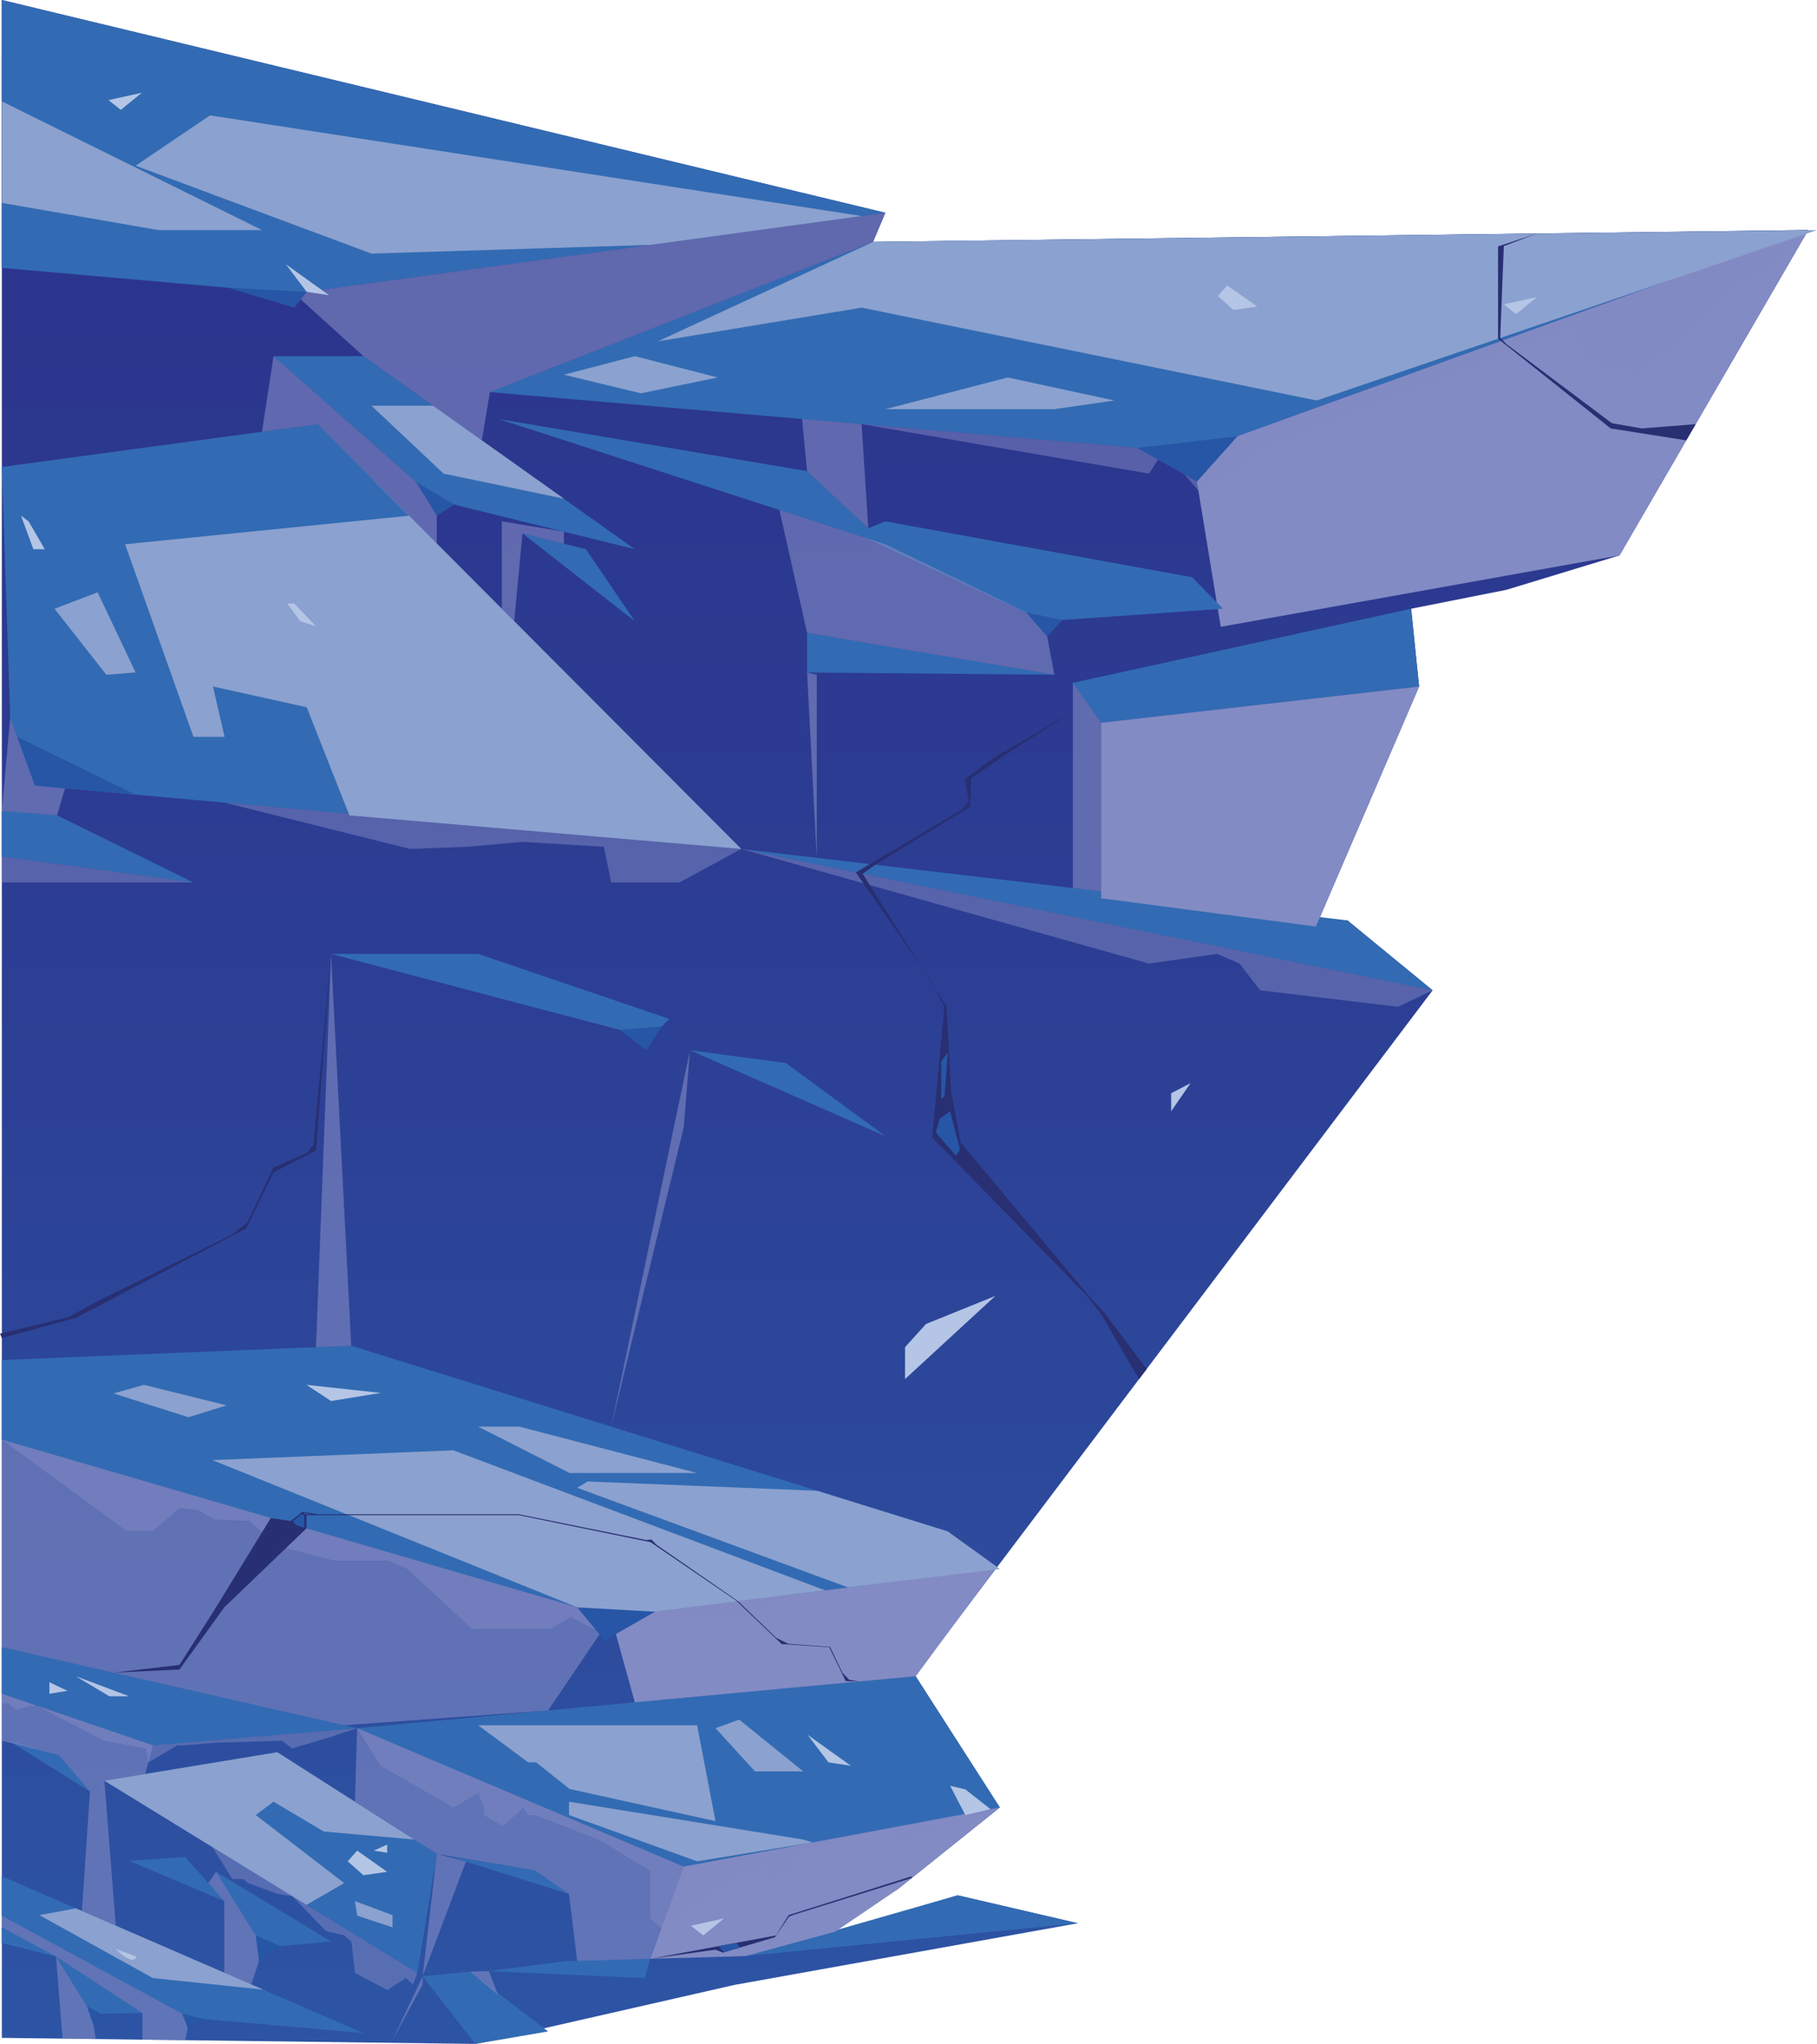 <?xml version="1.0" encoding="UTF-8"?>
<svg xmlns="http://www.w3.org/2000/svg" xmlns:xlink="http://www.w3.org/1999/xlink" viewBox="0 0 318.79 358.56">
  <defs>
    <style>
      .cls-1, .cls-2, .cls-3, .cls-4, .cls-5, .cls-6, .cls-7, .cls-8, .cls-9 {
        stroke-width: 0px;
      }

      .cls-1, .cls-10 {
        mix-blend-mode: soft-light;
      }

      .cls-1, .cls-3, .cls-4 {
        fill: #828bc4;
      }

      .cls-2 {
        fill: url(#_ÂÁ_Ï_ÌÌ_È_ËÂÌÚ_216);
      }

      .cls-3 {
        opacity: .5;
      }

      .cls-3, .cls-11 {
        mix-blend-mode: multiply;
      }

      .cls-12 {
        isolation: isolate;
      }

      .cls-11 {
        opacity: .6;
      }

      .cls-5 {
        fill: #2756a6;
      }

      .cls-6 {
        fill: #282f72;
      }

      .cls-7 {
        fill: #8ba1cf;
      }

      .cls-8 {
        fill: #b4c5e5;
      }

      .cls-9 {
        fill: #326bb3;
      }
    </style>
    <linearGradient id="_ÂÁ_Ï_ÌÌ_È_ËÂÌÚ_216" data-name="¡ÂÁ˚ÏˇÌÌ˚È „‡‰ËÂÌÚ 216" x1="158.79" y1="358.56" x2="158.79" y2="0" gradientUnits="userSpaceOnUse">
      <stop offset="0" stop-color="#2d54a4"/>
      <stop offset=".51" stop-color="#2c3f94"/>
      <stop offset=".99" stop-color="#2c318a"/>
    </linearGradient>
  </defs>
  <g class="cls-12">
    <g id="layer1">
      <g>
        <polygon class="cls-2" points=".32 0 155.34 37.33 153.18 42.44 317.26 40.36 284.14 97.43 264.3 103.47 247.58 106.79 248.98 120.43 230.87 162.54 236.4 161.46 251.35 173.73 164.82 288.32 160.65 294.06 175.42 317.08 157.44 331.48 148.3 336.49 146.54 338.87 168.02 332.49 189.11 337.39 128.86 348.21 83.41 358.56 .32 357.5 .32 0"/>
        <polygon class="cls-9" points="160.65 294.06 62.66 303.17 119.95 327.46 175.42 317.08 160.65 294.06"/>
        <polygon class="cls-9" points="168.02 332.49 130.81 343.15 189.11 337.39 168.02 332.49"/>
        <polygon class="cls-9" points="114.1 343.63 99.05 344.06 85.79 345.79 113.11 347.01 114.1 343.63"/>
        <polygon class="cls-9" points="48.65 307.39 76.63 325.23 73.23 346.12 18.32 312.39 48.65 307.39"/>
        <polygon class="cls-9" points="37.91 328.37 58.08 340.59 46.2 341.68 37.91 328.37"/>
        <polygon class="cls-9" points="236.4 161.46 130.05 148.93 251.35 173.73 236.4 161.46"/>
        <polygon class="cls-9" points="248.98 120.43 193.2 126.79 188.24 119.79 247.58 106.79 248.98 120.43"/>
        <polygon class="cls-9" points=".32 238.58 61.62 236.08 166.28 268.65 174.63 275.24 107.23 283.7 .32 252.54 .32 238.58"/>
        <polygon class="cls-9" points="317.26 40.36 209.16 79.4 85.95 68.79 153.18 42.44 317.26 40.36"/>
        <polygon class="cls-9" points="87.47 73.51 141.6 82.65 155.34 95.48 87.47 73.51"/>
        <polygon class="cls-9" points=".32 329.15 63.76 356.66 33.28 353.97 .32 336.06 .32 329.15"/>
        <polygon class="cls-9" points="9.82 343.24 24.99 353.14 16.09 353.29 9.82 343.24"/>
        <polygon class="cls-9" points="78.9 325.68 99.83 332.26 93.89 328.11 78.9 325.68"/>
        <polygon class="cls-9" points=".32 288.96 62.66 303.17 26.83 306.18 .32 297.13 .32 288.96"/>
        <polygon class="cls-9" points="1.56 305.37 10.34 307.87 15.78 314.3 1.56 305.37"/>
        <polygon class="cls-9" points="83.41 358.56 74.15 346.7 82.49 345.88 96.16 356.37 83.41 358.56"/>
        <polygon class="cls-9" points="32.48 325.78 39.35 333.51 22.64 326.42 32.48 325.78"/>
        <polygon class="cls-9" points=".32 338.11 9.82 343.24 .32 340.86 .32 338.11"/>
        <polygon class="cls-9" points="121.06 184.24 155.34 199.32 137.88 186.49 121.06 184.24"/>
        <polygon class="cls-9" points=".32 81.92 55.76 74.41 130.05 148.93 6.14 137.82 1.79 125.87 .32 81.92"/>
        <polygon class="cls-9" points=".32 142.29 10.02 143.04 33.94 154.81 .32 150.26 .32 142.29"/>
        <polygon class="cls-9" points="184.99 118.37 141.6 111.02 141.6 117.97 184.99 118.37"/>
        <polygon class="cls-1" points="209.16 79.4 214.18 109.96 284.14 97.43 317.26 40.36 209.16 79.4"/>
        <polygon class="cls-1" points="193.2 126.79 193.2 157.58 230.87 162.54 248.98 120.43 193.2 126.79"/>
        <polygon class="cls-1" points="107.23 283.7 111.38 298.64 160.65 294.06 174.63 275.24 107.23 283.7"/>
        <polygon class="cls-1" points="119.95 327.46 114.1 343.63 130.81 343.15 146.54 338.87 157.44 331.48 175.42 317.08 119.95 327.46"/>
        <polygon class="cls-9" points="47.99 62.48 76.63 87.76 111.38 96.35 63.76 62.48 47.99 62.48"/>
        <polygon class="cls-9" points="91.67 93.57 102.79 96.35 111.38 108.98 91.67 93.57"/>
        <polygon class="cls-9" points="155.34 91.46 209.16 101.27 214.58 106.79 183.23 108.98 150.16 93.57 155.34 91.46"/>
        <polygon class="cls-9" points="58.08 167.34 114.1 182.08 117.44 178.75 83.89 167.34 58.08 167.34"/>
        <polygon class="cls-9" points="155.34 37.33 51.63 51.5 .32 46.99 .32 0 155.34 37.33"/>
        <g class="cls-11">
          <polygon class="cls-4" points="18.32 312.39 20.31 337.82 14.37 335.24 15.78 314.3 18.32 312.39"/>
          <polygon class="cls-4" points="74.15 348.13 68.87 357.91 74.15 346.7 74.15 348.13"/>
          <g>
            <polygon class="cls-4" points="107.23 283.7 96.16 300.06 60.39 302.66 .32 288.96 .32 252.54 107.23 283.7"/>
            <polygon class="cls-4" points="58.08 167.34 61.62 236.08 55.44 236.33 58.08 167.34"/>
            <polygon class="cls-4" points="10.02 143.04 11.4 138.29 6.14 137.82 1.79 125.87 .32 142.29 10.02 143.04"/>
            <polygon class="cls-4" points="26.83 306.18 25.48 311.2 18.32 312.39 15.78 314.3 10.34 307.87 .32 305.37 .32 297.13 26.83 306.18"/>
            <polygon class="cls-4" points="62.66 303.17 62.27 316.07 76.63 325.23 93.89 328.11 99.83 332.26 101.27 344 114.1 343.63 119.95 327.46 62.66 303.17"/>
            <polygon class="cls-4" points="33.28 353.97 32.49 357.91 24.99 357.81 24.99 353.14 9.82 343.24 .32 338.11 .32 336.06 33.28 353.97"/>
            <polygon class="cls-4" points="16.09 353.29 16.8 357.71 10.99 357.64 9.82 343.24 16.09 353.29"/>
            <polygon class="cls-4" points="39.35 333.51 39.35 346.25 44.09 348.13 46.2 341.68 37.91 328.37 36.55 330.35 39.35 333.51"/>
            <polygon class="cls-4" points="85.95 68.79 84.54 77.25 63.76 62.48 51.63 51.5 155.34 37.33 153.18 42.44 85.95 68.79"/>
            <polygon class="cls-4" points="76.63 87.76 76.63 95.48 55.76 74.41 45.97 75.73 47.99 62.48 76.63 87.76"/>
            <polygon class="cls-4" points="152.34 92.68 151.17 74.41 140.72 73.51 141.6 82.65 152.34 92.68"/>
            <polygon class="cls-4" points="183.23 108.98 184.99 118.37 141.6 111.02 136.75 89.46 155.34 95.48 183.23 108.98"/>
            <polygon class="cls-4" points="141.6 117.97 143.3 150.49 143.3 118.37 141.6 117.97"/>
            <polygon class="cls-4" points="91.67 93.57 90.22 108.98 88.04 106.79 88.04 91.46 98.93 93.27 98.93 95.38 91.67 93.57"/>
          </g>
          <polygon class="cls-4" points="121.06 184.24 107.23 250.27 119.95 197.78 121.06 184.24"/>
          <polygon class="cls-4" points="81.75 326.58 74.15 346.7 76.63 325.23 81.75 326.58"/>
          <polygon class="cls-4" points="85.79 345.79 87.38 349.96 82.49 345.88 85.79 345.79"/>
          <polygon class="cls-4" points="193.2 126.79 193.2 156.37 188.24 155.79 188.24 119.79 193.2 126.79"/>
        </g>
        <polygon class="cls-3" points="130.05 148.93 201.6 169.04 213.57 167.34 217.48 169.04 221.09 173.73 245.27 176.62 251.35 173.73 130.05 148.93"/>
        <polygon class="cls-3" points="151.17 74.41 201.6 83.09 204.22 78.98 210.26 86.08 216.47 83.09 221.09 78.98 275.83 57.29 278.62 63.63 287.72 65.72 307.23 48.09 309.51 48.09 317.26 40.36 209.16 79.4 151.17 74.41"/>
        <polygon class="cls-3" points="39.4 140.8 71.97 148.93 82.07 148.55 91.67 147.69 105.95 148.55 107.23 154.81 119.21 154.81 130.05 148.93 39.4 140.8"/>
        <polygon class="cls-3" points="33.94 154.81 .32 154.81 .32 150.26 33.94 154.81"/>
        <polygon class="cls-3" points=".32 252.54 22.2 268.58 26.83 268.58 31.49 264.54 34.83 264.92 37.48 266.56 43.8 266.81 48.73 271.23 58.53 273.76 68.05 273.76 71.46 275.24 82.83 285.76 96.6 285.76 100.14 283.7 104.18 285.76 107.23 285.76 112.26 283.7 130.58 283.7 139.09 279.7 158.79 277.23 107.23 283.7 .32 252.54"/>
        <polygon class="cls-3" points="62.66 303.17 66.79 309.76 79.55 317.08 83.89 314.5 84.93 317.08 84.93 318.41 88.26 320.37 91.8 317.08 92.68 318.41 93.95 318.41 105.06 322.71 114.1 328.21 114.1 336.54 116.05 338.25 130.81 328.37 134.49 327.46 134.49 329.64 138.54 327.95 139.29 325.1 156 320.71 157.48 322.71 165.19 320.71 175.42 317.08 119.95 327.46 62.66 303.17"/>
        <polygon class="cls-3" points=".32 297.13 .35 298.83 1.56 298.83 2.87 299.97 5.02 299.27 6.51 299.24 18.32 305.37 25.67 306.73 26.03 309.17 31.11 306.18 32.18 306.18 37.86 305.72 49.48 305.37 51.25 306.73 58.01 304.71 62.66 303.17 26.83 306.18 .32 297.13"/>
        <polygon class="cls-3" points="37.26 324.03 40.77 329.64 42.66 329.64 43.55 330.35 48.79 332.26 51.28 332.64 57.19 338.75 60.39 339.51 61.67 340.68 62.27 346.12 67.99 349.11 71.21 346.98 72.47 348.13 73.23 346.12 37.26 324.03"/>
        <polygon class="cls-5" points="108.73 180.66 116.1 180.08 113.4 184.24 108.73 180.66"/>
        <polygon class="cls-5" points="199.51 78.57 217.12 76.53 210 84.49 199.51 78.57"/>
        <polygon class="cls-5" points="180.02 107.43 186.41 108.76 183.73 111.67 180.02 107.43"/>
        <polygon class="cls-5" points="39.98 50.47 53.81 51.2 51.63 53.97 39.98 50.47"/>
        <polygon class="cls-5" points="72.93 84.49 79.69 88.51 76.63 90.47 72.93 84.49"/>
        <polygon class="cls-5" points="101.27 281.97 114.93 282.74 106.07 287.78 101.27 281.97"/>
        <polygon class="cls-5" points="44.87 339.53 49.17 341.41 45.44 344 44.87 339.53"/>
        <polygon class="cls-5" points="31.97 353.26 35.7 354.18 32.93 355.74 31.97 353.26"/>
        <polygon class="cls-5" points="15.24 351.93 17.72 353.26 16.41 355.29 15.24 351.93"/>
        <polygon class="cls-5" points="3.02 129.26 23.79 139.4 6.14 137.82 3.02 129.26"/>
        <g class="cls-10">
          <polygon class="cls-7" points="37.26 256.14 101.27 281.97 114.93 282.74 144.76 278.99 79.55 254.43 37.26 256.14"/>
          <polygon class="cls-7" points="83.89 250.27 99.94 258.41 122.31 258.41 91.11 250.27 83.89 250.27"/>
          <polygon class="cls-7" points="94.07 309.17 99.94 313.84 125.53 319.48 122.31 302.66 83.89 302.66 92.68 309.17 94.07 309.17"/>
          <polygon class="cls-7" points="122.31 326.53 99.83 318.41 99.83 316.07 140.93 322.71 142.58 323.22 122.31 326.53"/>
          <polygon class="cls-7" points="130.05 148.93 71.77 90.47 21.95 95.48 33.94 129.26 39.4 129.26 37.36 120.43 53.81 124.07 61.3 143.04 130.05 148.93"/>
          <polygon class="cls-7" points="23.79 117.97 17.13 103.91 9.57 106.79 18.66 118.37 23.79 117.97"/>
          <polygon class="cls-7" points="318.79 40.36 231.02 70.26 151.17 53.97 115.42 59.88 153.18 42.44 318.79 40.36"/>
          <polygon class="cls-7" points="195.51 70.26 176.81 66.22 155.34 71.78 184.99 71.78 195.51 70.26"/>
          <polygon class="cls-7" points="151.17 37.9 36.85 20.24 23.79 29.07 65.18 44.49 114.14 42.96 151.17 37.9"/>
          <polygon class="cls-7" points="45.97 40.36 .32 17.78 .32 35.59 27.76 40.36 45.97 40.36"/>
          <polygon class="cls-7" points="148.79 278.48 101.27 261 103.1 259.89 143.39 261.53 166.28 268.65 175.42 275.24 148.79 278.48"/>
          <polygon class="cls-7" points="125.53 303.17 132.47 310.76 140.93 310.76 129.69 301.67 125.53 303.17"/>
          <polygon class="cls-7" points="18.32 312.39 53.77 334.17 60.39 330.35 44.87 318.41 47.99 316.07 56.81 321.3 72.67 322.71 48.65 307.39 18.32 312.39"/>
          <polygon class="cls-7" points="62.66 336.06 68.87 338.11 68.87 335.97 62.27 333.51 62.66 336.06"/>
          <polygon class="cls-7" points="13.31 334.78 6.92 335.97 26.83 347.01 46.2 349.04 13.31 334.78"/>
          <polygon class="cls-7" points="19.93 244.45 33.06 248.62 39.76 246.54 25.23 242.94 19.93 244.45"/>
          <polygon class="cls-7" points="76 71.18 65.18 71.18 77.83 83.09 98.93 87.48 76 71.18"/>
          <polygon class="cls-7" points="111.38 62.48 125.91 66.22 112.45 69 98.93 65.74 111.38 62.48"/>
        </g>
        <g class="cls-10">
          <polygon class="cls-8" points="53.77 242.94 58.08 245.78 66.79 244.36 53.77 242.94"/>
          <polygon class="cls-8" points="158.79 236.33 162.47 232.26 174.63 227.34 158.79 241.93 158.79 236.33"/>
          <polygon class="cls-8" points="205.48 191.78 208.89 190.01 205.48 194.94 205.48 191.78"/>
          <polygon class="cls-8" points="141.69 304.33 145.36 309.17 149.27 309.76 141.69 304.33"/>
          <polygon class="cls-8" points="50.15 46.36 53.81 51.2 57.73 51.79 50.15 46.36"/>
          <polygon class="cls-8" points="169.36 318.41 166.71 313.29 169.36 313.9 173.79 317.38 169.36 318.41"/>
          <polygon class="cls-8" points="63.76 328.97 61.01 326.53 62.66 324.65 67.93 328.37 63.76 328.97"/>
          <polygon class="cls-8" points="216.42 54.38 213.66 51.94 215.31 50.06 220.58 53.78 216.42 54.38"/>
          <polygon class="cls-8" points="65.57 324.65 67.93 325.02 67.93 323.59 65.57 324.65"/>
          <polygon class="cls-8" points="13.31 294.06 19.17 297.57 22.64 297.57 13.31 294.06"/>
          <polygon class="cls-8" points="8.67 295.11 11.84 296.62 8.67 297.13 8.67 295.11"/>
          <path class="cls-8" d="m20.31,341.91l3.66,1.33c-.76,1.76-3.66-1.33-3.66-1.33Z"/>
          <polygon class="cls-8" points="121.21 337.82 127.04 336.54 123.38 339.53 121.21 337.82"/>
          <polygon class="cls-8" points="19.03 17.56 24.87 16.28 21.2 19.28 19.03 17.56"/>
          <polygon class="cls-8" points="263.84 53.38 269.68 52.11 266.02 55.1 263.84 53.38"/>
          <polygon class="cls-8" points="50.4 105.88 52.67 108.98 55.44 109.86 51.63 105.88 50.4 105.88"/>
          <polygon class="cls-8" points="3.69 90.47 5.86 96.35 7.86 96.35 5.02 91.46 3.69 90.47"/>
        </g>
        <polygon class="cls-6" points="150.16 153.04 163.3 172.01 165.69 176.62 163.55 199.54 190.72 227.34 193.2 230.56 199.85 241.93 201.18 240.17 193.93 230.51 191.04 227.34 168.54 200.43 166.88 191.48 166.07 176.62 151.35 153.29 153.57 151.7 170.24 141.49 170.37 136.58 176.56 132.28 188.24 124.83 174.22 132.98 169.29 136.71 169.98 140.49 168.89 141.93 150.16 153.04"/>
        <polygon class="cls-6" points="262.83 59.42 282.6 75.16 295.85 77.25 297.5 74.41 288.03 75.16 282.79 74.24 264.39 60.43 263.21 59.29 263.84 43.17 269.68 40.96 262.83 43.23 262.83 59.42"/>
        <polygon class="cls-6" points="114.1 343.63 136.14 339.53 138.35 335.97 159.96 329.15 159.96 329.46 139.39 335.86 138.43 336.22 135.96 339.85 126.82 342.54 125.53 342.03 114.1 343.63"/>
        <polygon class="cls-6" points="58.08 167.34 55.44 201.83 47.99 205.67 43.17 215.53 41.69 216.3 13.31 231.19 .32 234.73 0 233.97 11.98 231.08 16.34 228.66 40.74 216.57 43.41 214.45 48.01 204.79 53.91 202.26 54.99 200.81 58.08 167.34"/>
        <polygon class="cls-5" points="164.87 196.26 164.18 198.66 167.72 202.77 168.41 201.63 166.71 194.94 164.87 196.26"/>
        <polygon class="cls-5" points="165.13 192.73 165.13 186.22 166.29 184.64 165.71 192.35 165.13 192.73"/>
        <polygon class="cls-6" points="19.93 293.43 31.49 292.88 39.35 281.97 53.77 268.12 53.77 265.8 91.01 265.8 114.14 270.54 129.13 280.77 137.15 288.41 145.48 288.96 148.39 294.92 150.77 294.98 148.99 294.69 147.81 293.46 145.62 288.9 138.32 288.37 136.21 287.34 129.5 280.9 115.17 270.98 114.3 270.08 113.32 270.16 91.01 265.64 55.71 265.64 53.05 265.2 51 266.84 47.51 266.3 37.67 282.35 31.49 292.07 19.93 293.43"/>
        <polygon class="cls-5" points="51.99 267.55 51.37 266.89 52.93 265.56 53.38 265.87 53.38 268.01 51.99 267.55"/>
        <polygon class="cls-5" points="53.09 265.3 53.52 265.67 54.89 265.67 53.09 265.3"/>
        <polygon class="cls-5" points="126.03 341.41 127.04 342.47 129.86 341.64 129.19 340.82 126.03 341.41"/>
      </g>
    </g>
  </g>
</svg>